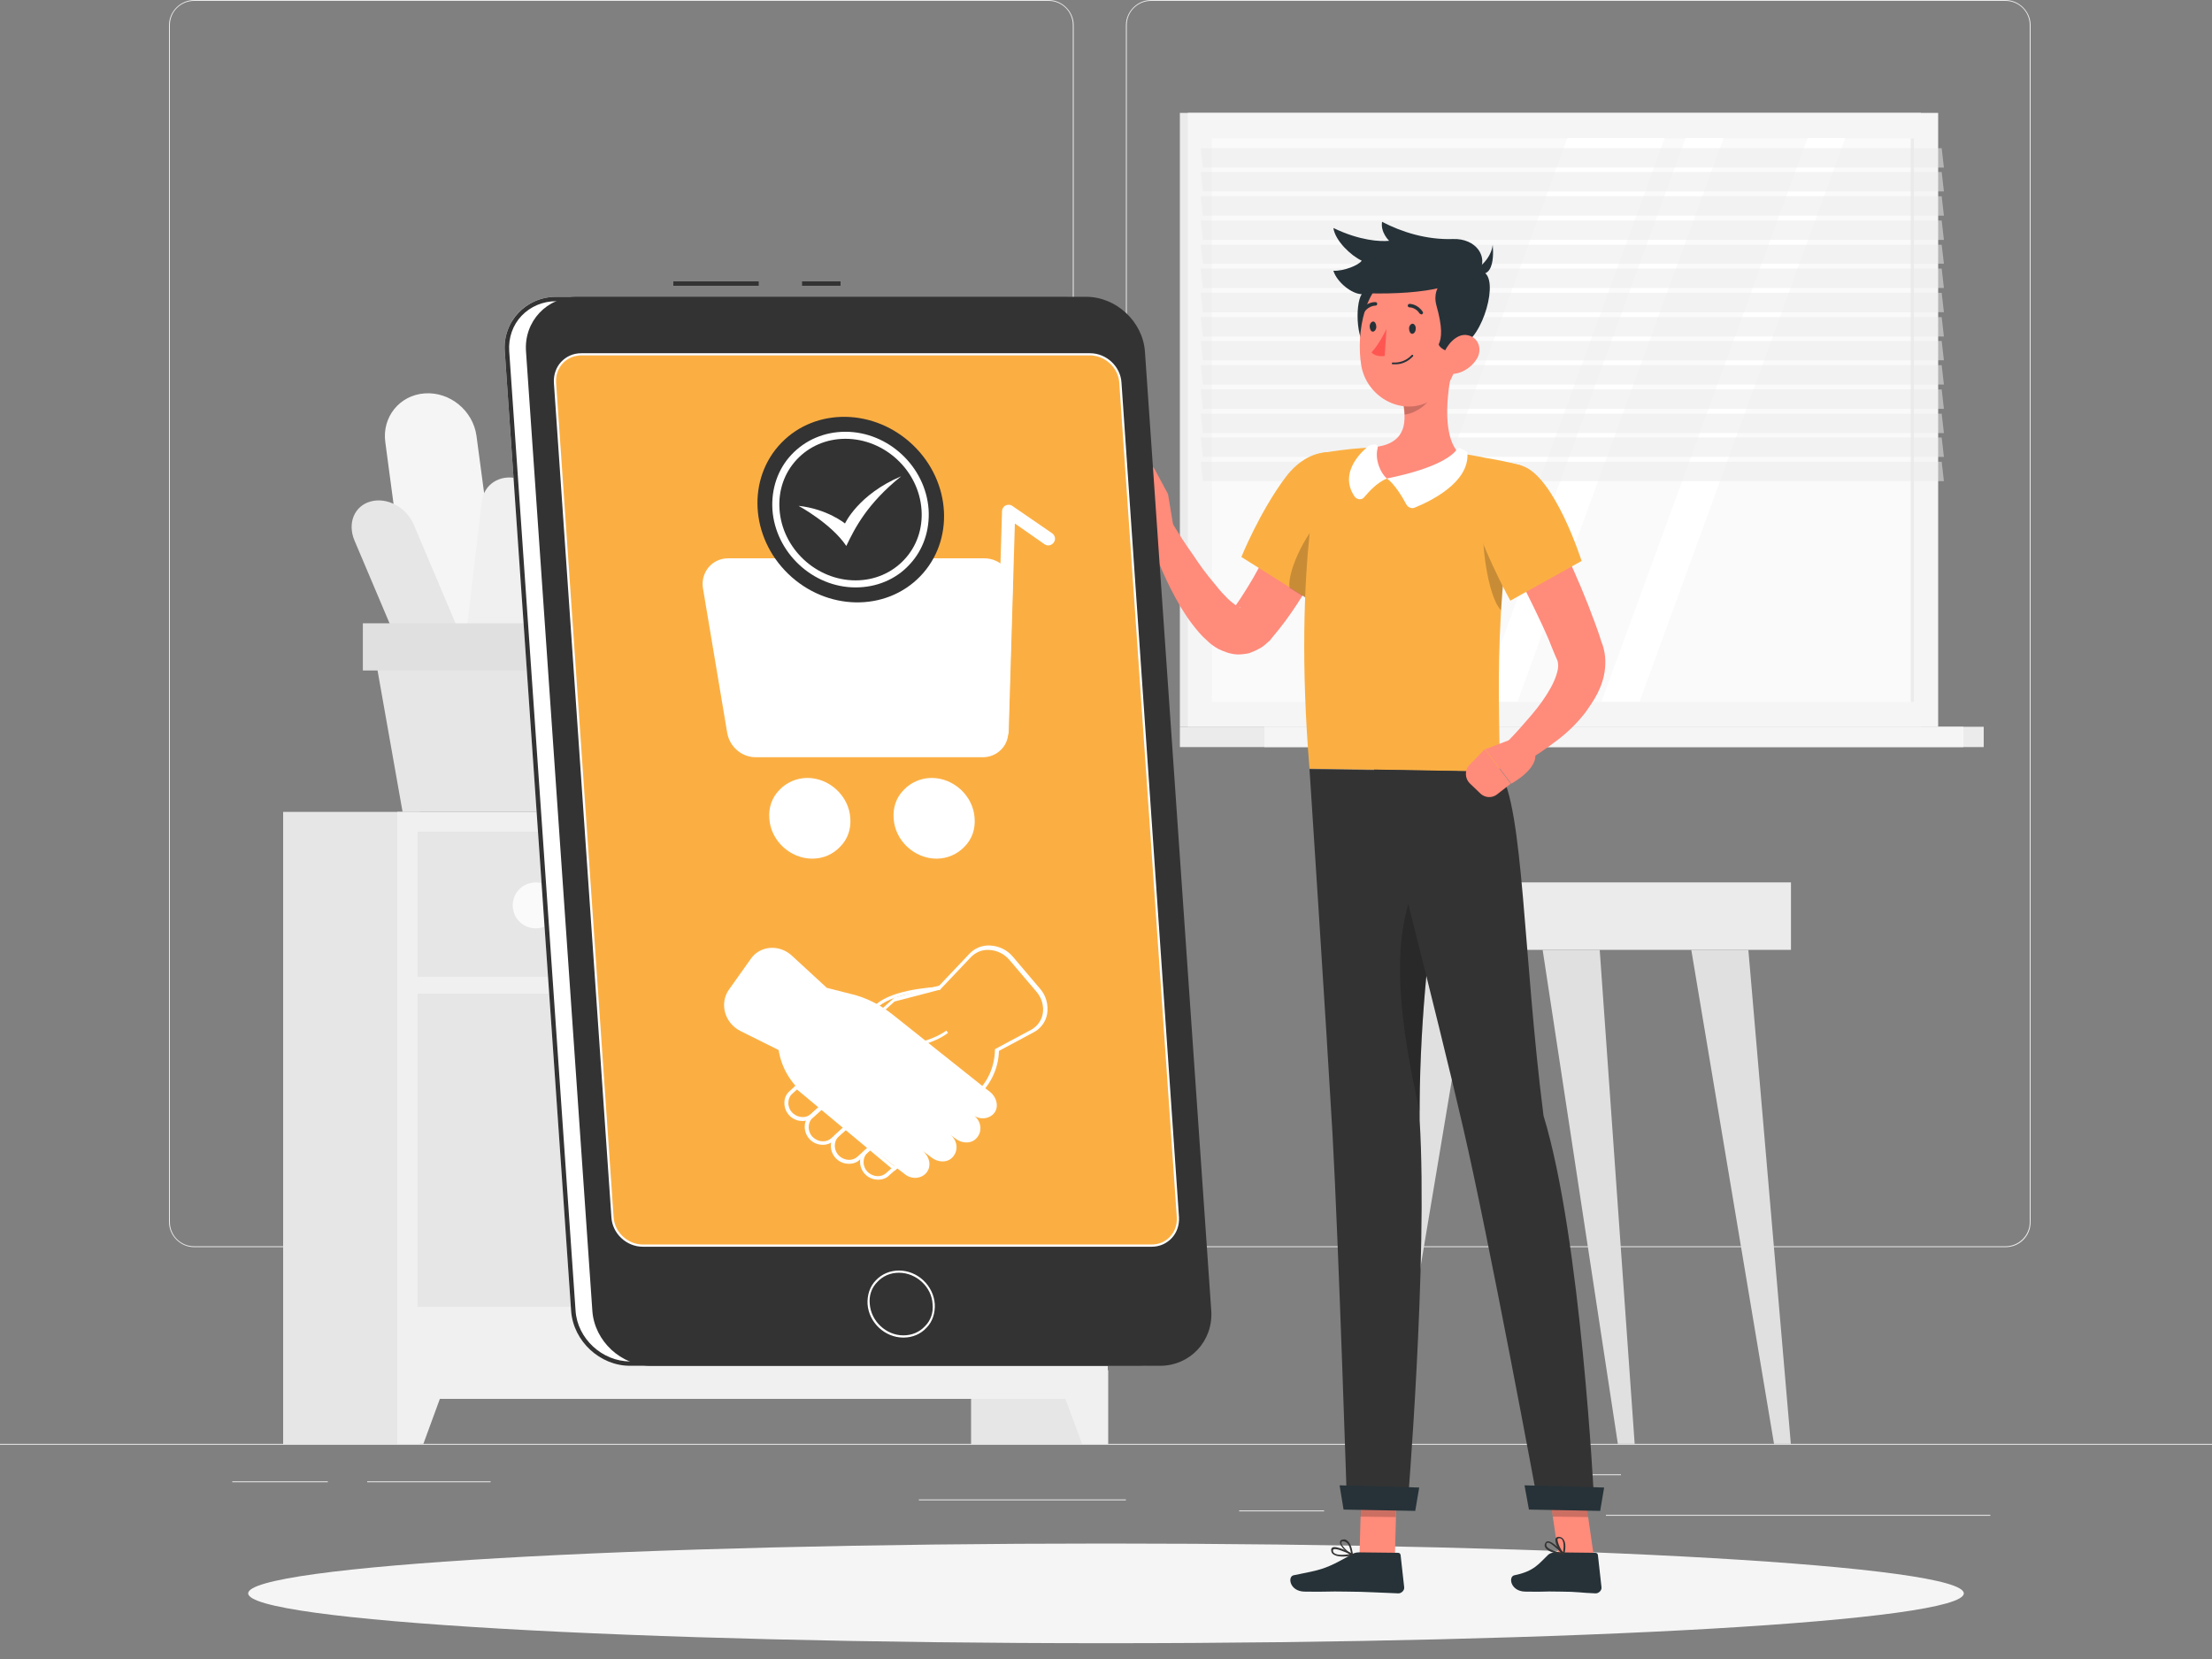 <svg width="100" height="75" viewBox="0 0 100 75" fill="none" xmlns="http://www.w3.org/2000/svg">
<rect x="0" y="0" width="100" height="75" fill="#808080" stroke="none"/>
<g clip-path="url(#clip0_1673_8729)">
<path d="M100 65.274H0V65.314H100V65.274Z" fill="#EBEBEB"/>
<path d="M89.98 68.484H72.6V68.524H89.98V68.484Z" fill="#EBEBEB"/>
<path d="M73.28 66.65H71.54V66.69H73.28V66.65Z" fill="#EBEBEB"/>
<path d="M59.86 68.285H56.02V68.325H59.86V68.285Z" fill="#EBEBEB"/>
<path d="M14.82 66.969H10.5V67.009H14.82V66.969Z" fill="#EBEBEB"/>
<path d="M22.18 66.969H16.6V67.009H22.18V66.969Z" fill="#EBEBEB"/>
<path d="M50.9 67.786H41.54V67.826H50.9V67.786Z" fill="#EBEBEB"/>
<path d="M47.4 56.382H8.78C8.16 56.382 7.64 55.864 7.64 55.246V1.136C7.64 0.518 8.16 0 8.78 0H47.4C48.02 0 48.54 0.518 48.54 1.136V55.246C48.54 55.884 48.04 56.382 47.4 56.382ZM8.78 0.04C8.18 0.04 7.68 0.518 7.68 1.136V55.246C7.68 55.844 8.16 56.342 8.78 56.342H47.4C48 56.342 48.5 55.864 48.5 55.246V1.136C48.5 0.538 48.02 0.04 47.4 0.04H8.78Z" fill="#EBEBEB"/>
<path d="M90.66 56.382H52.04C51.42 56.382 50.9 55.864 50.9 55.246V1.136C50.9 0.518 51.42 0 52.04 0H90.66C91.28 0 91.8 0.518 91.8 1.136V55.246C91.8 55.884 91.3 56.382 90.66 56.382ZM52.04 0.04C51.44 0.04 50.94 0.518 50.94 1.136V55.246C50.94 55.844 51.42 56.342 52.04 56.342H90.66C91.26 56.342 91.76 55.864 91.76 55.246V1.136C91.76 0.538 91.28 0.04 90.66 0.04H52.04Z" fill="#EBEBEB"/>
<path d="M50.08 36.704H43.9V65.294H50.08V36.704Z" fill="#E6E6E6"/>
<path d="M48.92 65.274H50.1V61.944H47.68L48.92 65.274Z" fill="#F0F0F0"/>
<path d="M18.98 36.704H12.8V65.294H18.98V36.704Z" fill="#E6E6E6"/>
<path d="M50.08 36.704H17.96V63.24H50.08V36.704Z" fill="#F0F0F0"/>
<path d="M49.18 37.601H18.88V44.16H49.18V37.601Z" fill="#E6E6E6"/>
<path d="M49.18 44.918H34.42V59.073H49.18V44.918Z" fill="#E6E6E6"/>
<path d="M33.64 44.918H18.88V59.073H33.64V44.918Z" fill="#E6E6E6"/>
<path d="M30.34 47.41C30.34 47.988 30.8 48.447 31.38 48.447C31.96 48.447 32.42 47.988 32.42 47.41C32.42 46.832 31.96 46.373 31.38 46.373C30.8 46.373 30.34 46.852 30.34 47.41Z" fill="#FAFAFA"/>
<path d="M35.64 47.41C35.64 47.988 36.1 48.447 36.68 48.447C37.26 48.447 37.72 47.988 37.72 47.41C37.72 46.832 37.26 46.373 36.68 46.373C36.1 46.373 35.64 46.852 35.64 47.41Z" fill="#FAFAFA"/>
<path d="M19.14 65.274H17.96V61.944H20.36L19.14 65.274Z" fill="#F0F0F0"/>
<path d="M43.06 40.931C43.06 41.509 43.52 41.968 44.1 41.968C44.68 41.968 45.14 41.509 45.14 40.931C45.14 40.353 44.68 39.894 44.1 39.894C43.52 39.894 43.06 40.353 43.06 40.931Z" fill="#FAFAFA"/>
<path d="M23.18 40.931C23.18 41.509 23.64 41.968 24.22 41.968C24.8 41.968 25.26 41.509 25.26 40.931C25.26 40.353 24.8 39.894 24.22 39.894C23.64 39.894 23.18 40.353 23.18 40.931Z" fill="#FAFAFA"/>
<path d="M86.84 5.104H53.34V32.856H86.84V5.104Z" fill="#EBEBEB"/>
<path d="M87.62 5.104H53.7V32.856H87.62V5.104Z" fill="#F5F5F5"/>
<path d="M89.68 32.856H53.34V33.774H89.68V32.856Z" fill="#EBEBEB"/>
<path d="M88.76 32.856H57.16V33.774H88.76V32.856Z" fill="#F5F5F5"/>
<path d="M86.526 31.731V6.251L54.786 6.251V31.731L86.526 31.731Z" fill="#FAFAFA"/>
<path d="M61.56 31.72L70.86 6.24H75.26L65.94 31.72H61.56Z" fill="white"/>
<path d="M66.9 31.72L76.2 6.24H77.92L68.6 31.72H66.9Z" fill="white"/>
<path d="M72.4 31.72L81.72 6.24H83.42L74.12 31.72H72.4Z" fill="white"/>
<path d="M86.523 31.734V6.254H86.383V31.734H86.523Z" fill="#EBEBEB"/>
<path opacity="0.5" d="M87.88 7.576H54.38L54.28 6.699H87.78L87.88 7.576Z" fill="#EBEBEB"/>
<path opacity="0.5" d="M87.88 8.653H54.38L54.28 7.775H87.78L87.88 8.653Z" fill="#EBEBEB"/>
<path opacity="0.5" d="M87.88 9.749H54.38L54.28 8.872H87.78L87.88 9.749Z" fill="#EBEBEB"/>
<path opacity="0.5" d="M87.88 10.846H54.38L54.28 9.969H87.78L87.88 10.846Z" fill="#EBEBEB"/>
<path opacity="0.5" d="M87.88 11.923H54.38L54.28 11.065H87.78L87.88 11.923Z" fill="#EBEBEB"/>
<path opacity="0.5" d="M87.88 13.019H54.38L54.28 12.142H87.78L87.88 13.019Z" fill="#EBEBEB"/>
<path opacity="0.5" d="M87.88 14.116H54.38L54.28 13.238H87.78L87.88 14.116Z" fill="#EBEBEB"/>
<path opacity="0.5" d="M87.88 15.212H54.38L54.28 14.335H87.78L87.88 15.212Z" fill="#EBEBEB"/>
<path opacity="0.5" d="M87.88 16.289H54.38L54.28 15.412H87.78L87.88 16.289Z" fill="#EBEBEB"/>
<path opacity="0.5" d="M87.88 17.385H54.38L54.28 16.508H87.78L87.88 17.385Z" fill="#EBEBEB"/>
<path opacity="0.5" d="M87.88 18.482H54.38L54.28 17.605H87.78L87.88 18.482Z" fill="#EBEBEB"/>
<path opacity="0.5" d="M87.88 19.578H54.38L54.28 18.701H87.78L87.88 19.578Z" fill="#EBEBEB"/>
<path opacity="0.5" d="M87.88 20.655H54.38L54.28 19.778H87.78L87.88 20.655Z" fill="#EBEBEB"/>
<path opacity="0.5" d="M87.88 21.751H54.38L54.28 20.874H87.78L87.88 21.751Z" fill="#EBEBEB"/>
<path d="M62.106 42.941H80.966V39.891H62.106V42.941Z" fill="#EBEBEB"/>
<path d="M62.1 65.274L64.02 42.945H66.62L62.88 65.274H62.1Z" fill="#E0E0E0"/>
<path d="M80.96 65.274L79.04 42.945H76.46L80.2 65.274H80.96Z" fill="#E0E0E0"/>
<path d="M73.9 65.274L72.32 42.945H69.74L73.14 65.274H73.9Z" fill="#E0E0E0"/>
<path d="M21.1 31.959C22.24 31.88 23.04 30.883 22.88 29.746L21.54 19.698C21.38 18.561 20.34 17.704 19.2 17.784C18.06 17.864 17.26 18.861 17.42 19.997L18.76 30.045C18.92 31.182 19.96 32.039 21.1 31.959Z" fill="#F5F5F5"/>
<path d="M22.26 31.222C23.06 31.421 23.78 30.963 23.88 30.185L24.68 23.387C24.78 22.609 24.2 21.831 23.4 21.632C22.6 21.433 21.88 21.891 21.78 22.669L20.98 29.467C20.9 30.225 21.46 31.022 22.26 31.222Z" fill="#F0F0F0"/>
<path d="M20.84 32.258C20.1 32.458 19.24 31.999 18.9 31.222L16.02 24.423C15.7 23.646 16.02 22.868 16.76 22.669C17.5 22.469 18.36 22.928 18.7 23.705L21.58 30.504C21.9 31.262 21.58 32.039 20.84 32.258Z" fill="#E6E6E6"/>
<path d="M18.2 36.704H24.48L25.78 29.248H16.88L18.2 36.704Z" fill="#E6E6E6"/>
<path d="M16.404 30.311H26.264V28.178H16.404V30.311Z" fill="#E0E0E0"/>
<path d="M50 74.286C71.418 74.286 88.78 73.277 88.78 72.033C88.78 70.788 71.418 69.78 50 69.78C28.582 69.78 11.22 70.788 11.22 72.033C11.22 73.277 28.582 74.286 50 74.286Z" fill="#F5F5F5"/>
<path d="M63.06 70.398L61.46 70.358L61.56 66.65L63.16 66.67L63.06 70.398Z" fill="#FF8B7B"/>
<path d="M61.44 70.179L63.2 70.199C63.26 70.199 63.32 70.239 63.32 70.318L63.48 71.754C63.5 71.893 63.36 72.033 63.22 72.033C62.58 72.013 61.68 71.953 60.88 71.953C59.96 71.933 60.04 71.973 58.96 71.953C58.3 71.933 58.2 71.275 58.48 71.215C59.76 70.956 59.9 70.956 61.06 70.298C61.16 70.219 61.3 70.179 61.44 70.179Z" fill="#263238"/>
<path d="M61.04 22.649C60.82 23.227 60.58 23.725 60.34 24.264C60.08 24.782 59.82 25.3 59.54 25.819C58.96 26.835 58.34 27.852 57.54 28.789L57.46 28.889C57.42 28.949 57.38 28.989 57.32 29.029C57.22 29.128 57.1 29.228 56.96 29.308C56.82 29.387 56.64 29.467 56.48 29.527C56.3 29.567 56.12 29.587 55.94 29.587C55.58 29.567 55.32 29.447 55.1 29.348C54.88 29.228 54.72 29.108 54.58 28.969C54.28 28.709 54.08 28.45 53.88 28.191C53.68 27.932 53.52 27.673 53.36 27.414C52.74 26.357 52.3 25.3 51.92 24.184L53.02 23.685C53.3 24.144 53.6 24.622 53.92 25.061C54.22 25.52 54.54 25.958 54.88 26.357C55.04 26.556 55.2 26.756 55.38 26.935C55.54 27.115 55.72 27.254 55.88 27.374C55.96 27.433 56.02 27.453 56.06 27.473C56.1 27.493 56.1 27.473 56.04 27.453C55.98 27.433 55.86 27.473 55.82 27.493C55.8 27.513 55.78 27.513 55.78 27.513C55.78 27.513 55.78 27.513 55.78 27.493L55.82 27.433C56.12 27.015 56.4 26.556 56.66 26.118C56.92 25.659 57.18 25.181 57.42 24.702C57.66 24.224 57.9 23.725 58.14 23.227C58.38 22.728 58.6 22.23 58.8 21.752L61.04 22.649Z" fill="#FF8B7B"/>
<path d="M61.66 21.691C62.14 23.167 59.26 27.154 59.26 27.154L56.12 25.18C56.12 25.18 56.94 23.147 58.12 21.572C59.3 19.997 61.14 20.096 61.66 21.691Z" fill="#FBAF43"/>
<path opacity="0.2" d="M59.86 23.426C59.24 23.705 58.16 25.779 58.3 26.576L59.26 27.174C59.26 27.174 60.38 25.639 61.1 24.104C60.68 23.665 60.18 23.286 59.86 23.426Z" fill="black"/>
<path d="M53.1 24.124L52.8 22.31L51.08 22.908C51.08 22.908 51.12 24.323 52.28 24.582L53.1 24.124Z" fill="#FF8B7B"/>
<path d="M51.64 21.113L50.98 21.651C50.88 21.751 50.82 21.891 50.86 22.03L51.08 22.927L52.8 22.329L52.2 21.213C52.1 21.014 51.82 20.954 51.64 21.113Z" fill="#FF8B7B"/>
<path opacity="0.2" d="M61.56 66.65L61.5 68.564L63.1 68.584L63.16 66.67L61.56 66.65Z" fill="black"/>
<path d="M68.8 21.053C67.3 27.134 67.9 33.594 67.78 34.89L59.2 34.75C58.42 25.36 59.8 20.475 59.8 20.475C59.8 20.475 60.34 20.376 61.1 20.296C61.34 20.276 61.58 20.256 61.84 20.236C61.98 20.236 62.14 20.216 62.28 20.216C63.24 20.196 64.84 20.356 65.94 20.495C66.16 20.515 66.4 20.555 66.62 20.595C66.82 20.635 67.04 20.675 67.24 20.715C68.12 20.854 68.8 21.053 68.8 21.053Z" fill="#FBAF43"/>
<path opacity="0.2" d="M67.08 23.666C66.94 24.244 67.22 26.935 67.86 27.593C67.92 26.736 67.98 25.839 68.1 24.922L67.08 23.666Z" fill="black"/>
<path d="M65.72 16.368C65.44 17.524 65.14 19.638 65.94 20.475C65.28 21.053 64.42 21.731 63.02 21.671C61.62 21.612 61.9 20.675 62.28 20.196C63.6 19.977 63.6 19.02 63.4 18.083L65.72 16.368Z" fill="#FF8B7B"/>
<path d="M65.86 20.316C65.72 20.535 65.08 21.153 62.7 21.631C63.04 21.871 63.4 22.469 63.58 22.808C63.66 22.947 63.82 23.007 63.96 22.947C64.64 22.668 66.42 21.831 66.34 20.495C66.34 20.455 66.32 20.415 66.28 20.395C66.18 20.336 66.06 20.296 65.98 20.256C65.94 20.256 65.9 20.276 65.86 20.316Z" fill="white"/>
<path d="M61.68 22.469C61.9 22.21 62.26 21.811 62.7 21.631C62.42 21.412 62.14 20.774 62.28 20.256C62.3 20.176 62.24 20.076 62.14 20.096C62.04 20.096 61.96 20.116 61.92 20.136C61.9 20.136 61.88 20.156 61.88 20.156C61.7 20.296 60.46 21.312 61.24 22.449C61.36 22.608 61.58 22.608 61.68 22.469Z" fill="white"/>
<path opacity="0.2" d="M64.78 17.066L63.42 18.083C63.46 18.302 63.5 18.521 63.5 18.741C64 18.701 64.72 18.202 64.78 17.684C64.82 17.445 64.82 17.206 64.78 17.066Z" fill="black"/>
<path d="M61.98 15.83C61.3 15.691 61.24 13.777 61.56 13.298C61.12 13.298 60.44 12.76 60.28 12.241C60.76 12.261 61.44 11.982 61.56 11.783C61.08 11.563 60.36 10.886 60.28 10.307C61.48 10.886 62.4 10.925 62.8 10.886C62.8 10.886 62.4 10.507 62.48 10.028C63.36 10.487 64.48 10.846 65.68 10.806C66.74 10.766 67.28 11.623 66.88 12.261C67.84 12.241 67.18 14.933 66.26 15.511C65.4 15.97 63.84 16.209 61.98 15.83Z" fill="#263238"/>
<path d="M66.12 14.614C65.92 16.189 65.88 17.126 65.02 17.863C63.74 19 61.82 18.123 61.54 16.528C61.3 15.072 61.66 12.759 63.26 12.241C64.84 11.743 66.32 13.039 66.12 14.614Z" fill="#FF8B7B"/>
<path d="M65.66 12.421C65.66 12.421 64.66 12.8 64.94 13.816C65.22 14.813 65.18 15.272 65.04 15.571C65.14 15.89 65.96 16.029 65.96 16.029C65.96 16.029 66.66 14.574 66.76 13.757C66.86 12.919 65.66 12.421 65.66 12.421Z" fill="#263238"/>
<path d="M66.46 12.181C66.86 12.261 67.44 11.603 67.48 11.065C67.48 11.065 67.72 12.999 66.46 12.181Z" fill="#263238"/>
<path d="M66.34 12.042C66.54 12.899 64.46 13.338 61.76 13.258C61.76 13.258 61.74 12.222 62.56 11.823C63.38 11.424 66.08 10.946 66.34 12.042Z" fill="#263238"/>
<path d="M66.76 16.229C66.54 16.587 66.16 16.827 65.82 16.887C65.3 17.006 65.06 16.528 65.24 16.049C65.38 15.63 65.84 15.052 66.34 15.152C66.86 15.252 67.02 15.81 66.76 16.229Z" fill="#FF8B7B"/>
<path d="M64.18 50.641C64.12 42.586 65.9 34.87 65.9 34.87L59.2 34.77C59.2 34.77 59.96 46.394 60.24 51.258C60.52 56.322 60.9 68.205 60.9 68.205L63.62 68.245C63.62 68.225 64.56 56.98 64.18 50.641Z" fill="#333333"/>
<path opacity="0.2" d="M64.44 39.276C62.54 41.888 63.4 46.772 64.18 50.241C64.18 45.935 64.68 41.768 65.16 38.837L64.44 39.276Z" fill="black"/>
<path d="M60.74 68.245L63.98 68.304L64.16 67.248L60.56 67.148L60.74 68.245Z" fill="#263238"/>
<path d="M64 14.873C64 14.993 63.92 15.092 63.84 15.092C63.76 15.092 63.7 14.973 63.7 14.853C63.7 14.733 63.78 14.634 63.86 14.634C63.94 14.634 64.02 14.753 64 14.873Z" fill="#263238"/>
<path d="M62.22 14.773C62.22 14.893 62.14 14.993 62.06 14.993C61.98 14.993 61.92 14.873 61.92 14.754C61.92 14.634 62 14.534 62.08 14.534C62.16 14.534 62.22 14.654 62.22 14.773Z" fill="#263238"/>
<path d="M62.68 14.873C62.68 14.873 62.34 15.591 62 15.93C62.22 16.169 62.6 16.089 62.6 16.089L62.68 14.873Z" fill="#FF5652"/>
<path d="M63.12 16.468C63.62 16.448 63.86 16.109 63.88 16.109C63.9 16.089 63.88 16.069 63.88 16.049C63.86 16.029 63.84 16.049 63.82 16.049C63.82 16.049 63.52 16.428 62.96 16.388C62.94 16.388 62.92 16.408 62.92 16.428C62.92 16.448 62.94 16.468 62.96 16.468C63.02 16.468 63.06 16.468 63.12 16.468Z" fill="#263238"/>
<path d="M64.26 14.215C64.28 14.215 64.28 14.215 64.3 14.195C64.34 14.175 64.34 14.136 64.32 14.096C64.08 13.737 63.74 13.737 63.72 13.737C63.68 13.737 63.64 13.777 63.64 13.817C63.64 13.856 63.68 13.896 63.72 13.896C63.74 13.896 64 13.896 64.18 14.175C64.22 14.195 64.24 14.215 64.26 14.215Z" fill="#263238"/>
<path d="M61.64 14.116C61.66 14.116 61.68 14.116 61.7 14.076C61.9 13.816 62.18 13.816 62.18 13.816C62.22 13.816 62.26 13.796 62.26 13.737C62.26 13.697 62.24 13.657 62.18 13.657C62.16 13.657 61.82 13.637 61.56 13.976C61.54 14.016 61.54 14.056 61.58 14.076C61.6 14.116 61.62 14.116 61.64 14.116Z" fill="#263238"/>
<path d="M61.14 70.318C61.16 70.318 61.16 70.298 61.16 70.278C61.16 70.258 61.16 70.238 61.14 70.238C61.06 70.198 60.42 69.859 60.24 69.959C60.2 69.979 60.18 70.019 60.18 70.059C60.18 70.139 60.2 70.198 60.24 70.238C60.42 70.418 60.88 70.378 61.14 70.318ZM60.3 70.039C60.42 69.999 60.76 70.139 61.02 70.258C60.66 70.318 60.4 70.298 60.3 70.198C60.26 70.159 60.26 70.119 60.26 70.079C60.26 70.079 60.26 70.059 60.3 70.039C60.28 70.039 60.28 70.039 60.3 70.039Z" fill="#333333"/>
<path d="M61.14 70.318C61.16 70.298 61.16 70.298 61.16 70.278C61.16 70.258 61.12 69.82 60.92 69.66C60.86 69.6 60.78 69.58 60.72 69.6C60.62 69.6 60.58 69.66 60.58 69.7C60.54 69.879 60.92 70.238 61.12 70.318H61.14ZM60.68 69.68C60.68 69.68 60.7 69.68 60.72 69.68C60.78 69.68 60.82 69.7 60.88 69.74C61.02 69.859 61.06 70.119 61.08 70.238C60.88 70.119 60.62 69.84 60.64 69.74C60.66 69.7 60.66 69.68 60.68 69.68Z" fill="#333333"/>
<path d="M72.06 70.398L70.46 70.358L69.92 66.65L71.52 66.67L72.06 70.398Z" fill="#FF8B7B"/>
<path d="M70.36 70.179L72.12 70.199C72.18 70.199 72.24 70.239 72.24 70.318L72.4 71.754C72.42 71.893 72.28 72.033 72.14 72.033C71.5 72.013 71.32 71.953 70.52 71.953C69.6 71.933 70.02 71.973 68.94 71.953C68.28 71.933 68.18 71.275 68.46 71.215C69.36 71.036 69.58 70.677 69.98 70.298C70.08 70.199 70.24 70.179 70.36 70.179Z" fill="#263238"/>
<path opacity="0.2" d="M69.92 66.65L70.2 68.564L71.8 68.584L71.52 66.67L69.92 66.65Z" fill="black"/>
<path d="M69.78 50.441C68.86 43.243 68.88 36.505 67.8 34.89L62.12 34.79C62.12 34.79 65.04 46.154 66.14 50.959C67.3 55.943 69.48 67.706 69.48 67.706L72.06 67.746C72.06 67.746 71.48 56.003 69.78 50.441Z" fill="#333333"/>
<path d="M69.12 68.245L72.34 68.304L72.52 67.248L68.92 67.148L69.12 68.245Z" fill="#263238"/>
<path d="M70.68 70.298C70.7 70.298 70.7 70.298 70.72 70.278C70.72 70.258 70.72 70.239 70.72 70.239C70.66 70.179 70.18 69.641 69.96 69.68C69.92 69.68 69.88 69.72 69.86 69.76C69.82 69.82 69.82 69.9 69.86 69.959C69.96 70.159 70.42 70.258 70.68 70.298ZM69.98 69.74C70.1 69.74 70.38 69.999 70.58 70.199C70.22 70.119 69.98 70.019 69.92 69.9C69.9 69.86 69.9 69.82 69.92 69.76C69.94 69.76 69.94 69.76 69.98 69.74Z" fill="#333333"/>
<path d="M70.68 70.298C70.7 70.298 70.7 70.298 70.68 70.298C70.7 70.298 70.72 70.278 70.72 70.278C70.72 70.259 70.84 69.84 70.7 69.621C70.66 69.541 70.6 69.501 70.52 69.481C70.42 69.461 70.38 69.501 70.34 69.521C70.24 69.68 70.48 70.139 70.64 70.298C70.66 70.298 70.68 70.298 70.68 70.298ZM70.48 69.541C70.5 69.541 70.5 69.541 70.52 69.541C70.58 69.561 70.62 69.581 70.64 69.641C70.72 69.8 70.68 70.059 70.66 70.179C70.52 69.999 70.38 69.66 70.42 69.561C70.44 69.561 70.44 69.541 70.48 69.541Z" fill="#333333"/>
<path d="M69.241 21.99C69.801 22.987 70.301 23.984 70.781 25.001C71.261 26.017 71.701 27.054 72.101 28.151C72.201 28.43 72.301 28.689 72.381 28.968L72.461 29.188C72.501 29.307 72.521 29.427 72.541 29.526C72.581 29.766 72.581 29.985 72.561 30.204C72.521 30.643 72.381 31.022 72.221 31.341C72.061 31.66 71.861 31.939 71.681 32.198C71.281 32.716 70.841 33.135 70.361 33.494C70.121 33.673 69.881 33.853 69.641 34.012C69.401 34.172 69.161 34.331 68.881 34.471L68.181 33.494C68.361 33.315 68.541 33.115 68.721 32.916C68.901 32.716 69.061 32.517 69.241 32.318C69.581 31.919 69.881 31.5 70.101 31.102C70.321 30.703 70.461 30.284 70.441 30.045C70.441 29.985 70.421 29.945 70.421 29.905C70.421 29.885 70.401 29.865 70.401 29.846L70.321 29.666C70.221 29.427 70.121 29.188 70.021 28.928C69.601 27.951 69.101 26.974 68.621 25.998C68.141 25.021 67.621 24.044 67.121 23.087L69.241 21.99Z" fill="#FF8B7B"/>
<path d="M68.8 21.053C70.281 21.512 71.501 25.36 71.501 25.36L68.28 27.154C68.28 27.154 67.38 25.539 66.68 23.645C65.92 21.632 67.001 20.495 68.8 21.053Z" fill="#FBAF43"/>
<path d="M68.661 33.295L67.141 33.873L68.321 35.428C68.321 35.428 69.621 34.73 69.381 33.993L68.661 33.295Z" fill="#FF8B7B"/>
<path d="M66.44 35.408L66.94 35.887C67.14 36.066 67.44 36.086 67.66 35.927L68.3 35.428L67.12 33.873L66.4 34.611C66.22 34.83 66.22 35.189 66.44 35.408Z" fill="#FF8B7B"/>
<path d="M51.48 61.745H28.48C27.12 61.745 25.92 60.629 25.82 59.273L22.82 15.89C22.72 14.534 23.76 13.418 25.14 13.418H48.14C49.5 13.418 50.7 14.534 50.8 15.89L53.8 59.273C53.88 60.629 52.84 61.745 51.48 61.745Z" fill="white"/>
<path d="M48.14 13.617C49.4 13.617 50.52 14.654 50.6 15.91L53.6 59.293C53.64 59.891 53.44 60.469 53.04 60.888C52.64 61.306 52.08 61.546 51.48 61.546H28.48C27.22 61.546 26.1 60.509 26.02 59.253L23.02 15.87C22.98 15.272 23.18 14.694 23.58 14.275C23.98 13.856 24.54 13.617 25.14 13.617H48.14ZM48.14 13.418H25.14C23.78 13.418 22.72 14.534 22.82 15.89L25.82 59.273C25.92 60.629 27.12 61.745 28.48 61.745H51.48C52.84 61.745 53.9 60.629 53.8 59.273L50.8 15.89C50.7 14.534 49.5 13.418 48.14 13.418Z" fill="#333333"/>
<path d="M52.44 61.745H29.44C28.08 61.745 26.88 60.629 26.78 59.273L23.78 15.89C23.68 14.534 24.72 13.418 26.1 13.418H49.1C50.46 13.418 51.66 14.534 51.76 15.89L54.76 59.273C54.84 60.629 53.8 61.745 52.44 61.745Z" fill="#333333"/>
<path d="M29.06 56.322C28.34 56.322 27.74 55.744 27.68 55.046L25.08 17.325C25.04 16.607 25.56 16.049 26.28 16.049H49.28C50 16.049 50.6 16.627 50.66 17.325L53.26 55.046C53.3 55.764 52.78 56.322 52.06 56.322H29.06Z" fill="#FBAF43"/>
<path d="M52.06 56.362H29.06C28.32 56.362 27.68 55.764 27.64 55.026L25.04 17.305C25.02 16.946 25.14 16.607 25.36 16.368C25.6 16.109 25.92 15.969 26.28 15.969H49.28C50.02 15.969 50.66 16.567 50.7 17.305L53.3 55.026C53.32 55.385 53.2 55.724 52.98 55.963C52.74 56.222 52.42 56.362 52.06 56.362ZM26.28 16.069C25.96 16.069 25.66 16.189 25.44 16.428C25.22 16.667 25.12 16.966 25.14 17.305L27.74 55.026C27.78 55.704 28.38 56.262 29.06 56.262H52.06C52.38 56.262 52.68 56.142 52.9 55.903C53.12 55.664 53.22 55.365 53.2 55.026L50.6 17.305C50.56 16.627 49.96 16.069 49.28 16.069H26.28Z" fill="white"/>
<path d="M38 12.72H36.26V12.919H38V12.72Z" fill="#333333"/>
<path d="M34.3 12.72H30.44V12.919H34.3V12.72Z" fill="#333333"/>
<path d="M44.44 33.934H34.16C33.68 33.934 33.26 33.575 33.18 33.096L32.08 26.537C31.98 25.998 32.38 25.52 32.92 25.52H44.5C45.04 25.52 45.5 25.998 45.48 26.537L45.28 33.096C45.28 33.575 44.9 33.934 44.44 33.934Z" fill="white"/>
<path d="M44.44 34.232H34.16C33.54 34.232 33 33.774 32.88 33.156L31.78 26.596C31.72 26.258 31.82 25.899 32.04 25.64C32.26 25.38 32.58 25.241 32.92 25.241H44.5C44.84 25.241 45.18 25.38 45.42 25.64C45.66 25.899 45.8 26.218 45.78 26.557L45.58 33.116C45.58 33.734 45.06 34.232 44.44 34.232ZM32.92 25.819C32.74 25.819 32.6 25.879 32.48 26.018C32.38 26.138 32.32 26.317 32.36 26.477L33.46 33.036C33.52 33.355 33.82 33.614 34.14 33.614H44.42C44.74 33.614 44.98 33.375 44.98 33.076L45.18 26.517C45.18 26.337 45.12 26.158 44.98 26.018C44.84 25.879 44.66 25.799 44.48 25.799H32.92V25.819Z" fill="white"/>
<path d="M45.3 33.395C45.28 33.395 45.28 33.395 45.3 33.395C45.12 33.395 45 33.255 45 33.096L45.3 23.107C45.3 23.008 45.36 22.908 45.46 22.848C45.56 22.808 45.68 22.808 45.76 22.868L47.56 24.104C47.7 24.204 47.74 24.383 47.64 24.523C47.54 24.662 47.36 24.702 47.22 24.603L45.88 23.666L45.6 33.096C45.58 33.275 45.46 33.395 45.3 33.395Z" fill="white"/>
<path d="M37.867 38.207C38.496 37.557 38.44 36.485 37.74 35.812C37.041 35.139 35.965 35.119 35.335 35.769C34.706 36.418 34.763 37.49 35.462 38.163C36.161 38.837 37.237 38.856 37.867 38.207Z" fill="white"/>
<path d="M36.72 38.818C35.72 38.818 34.84 38.001 34.78 37.004C34.74 36.505 34.9 36.047 35.24 35.708C35.56 35.369 36.02 35.169 36.5 35.169C37.5 35.169 38.38 35.987 38.44 36.984C38.48 37.482 38.32 37.941 37.98 38.28C37.66 38.619 37.22 38.818 36.72 38.818ZM36.5 35.429C36.08 35.429 35.7 35.588 35.42 35.887C35.14 36.186 35 36.565 35.04 36.984C35.1 37.861 35.86 38.559 36.72 38.559C37.14 38.559 37.52 38.399 37.8 38.1C38.08 37.801 38.22 37.422 38.18 37.004C38.12 36.126 37.36 35.429 36.5 35.429Z" fill="white"/>
<path d="M43.484 38.201C44.114 37.552 44.057 36.48 43.358 35.806C42.659 35.133 41.582 35.114 40.953 35.763C40.324 36.413 40.38 37.485 41.079 38.158C41.778 38.831 42.855 38.851 43.484 38.201Z" fill="white"/>
<path d="M42.34 38.818C41.34 38.818 40.46 38.001 40.4 37.004C40.36 36.505 40.52 36.047 40.86 35.708C41.18 35.369 41.64 35.169 42.12 35.169C43.12 35.169 44 35.987 44.06 36.984C44.1 37.482 43.94 37.941 43.6 38.28C43.28 38.619 42.82 38.818 42.34 38.818ZM42.1 35.429C41.68 35.429 41.3 35.588 41.02 35.887C40.74 36.186 40.6 36.565 40.64 36.984C40.7 37.861 41.46 38.559 42.32 38.559C42.74 38.559 43.12 38.399 43.4 38.1C43.68 37.801 43.82 37.422 43.78 37.004C43.74 36.126 42.98 35.429 42.1 35.429Z" fill="white"/>
<path d="M41.597 26.058C43.155 24.451 43.014 21.795 41.282 20.128C39.55 18.46 36.883 18.411 35.325 20.018C33.767 21.626 33.908 24.281 35.64 25.949C37.372 27.617 40.039 27.666 41.597 26.058Z" fill="#333333"/>
<path d="M38.68 26.556C36.74 26.556 35.06 24.981 34.92 23.047C34.86 22.11 35.16 21.213 35.78 20.555C36.4 19.897 37.26 19.519 38.22 19.519C40.16 19.519 41.84 21.094 41.98 23.027C42.04 23.965 41.74 24.862 41.12 25.52C40.5 26.198 39.62 26.556 38.68 26.556ZM38.22 19.837C37.36 19.837 36.58 20.177 36.02 20.775C35.46 21.373 35.18 22.17 35.24 23.027C35.36 24.802 36.9 26.237 38.68 26.237C39.54 26.237 40.32 25.898 40.88 25.3C41.44 24.702 41.72 23.905 41.66 23.047C41.54 21.273 40 19.837 38.22 19.837Z" fill="white"/>
<path d="M36.1 22.868C36.1 22.868 37.58 23.666 38.26 24.682C38.64 23.885 39.2 22.768 40.74 21.532C38.8 22.35 38.2 23.666 38.2 23.666C38.2 23.666 37.4 23.008 36.1 22.868Z" fill="white"/>
<path d="M40.84 60.469C40 60.469 39.28 59.791 39.22 58.954C39.2 58.555 39.32 58.156 39.6 57.877C39.86 57.598 40.24 57.438 40.64 57.438C41.48 57.438 42.2 58.116 42.26 58.954C42.28 59.352 42.16 59.751 41.88 60.03C41.62 60.309 41.26 60.469 40.84 60.469ZM40.64 57.538C40.26 57.538 39.92 57.678 39.66 57.957C39.4 58.216 39.28 58.575 39.32 58.954C39.38 59.731 40.06 60.369 40.84 60.369C41.22 60.369 41.56 60.23 41.82 59.951C42.08 59.691 42.2 59.333 42.16 58.954C42.12 58.176 41.42 57.538 40.64 57.538Z" fill="white"/>
<path d="M40.44 52.933L35.9 49.145L40.44 45.098L42.46 44.559L43.82 43.124C44.06 42.865 44.4 42.725 44.76 42.745C45.16 42.765 45.54 42.944 45.8 43.263L47.02 44.699C47.3 45.018 47.4 45.437 47.34 45.835C47.28 46.194 47.04 46.513 46.72 46.673L45.16 47.51C45.14 48.288 44.8 49.005 44.24 49.524L40.44 52.933ZM36.14 49.145L40.42 52.714L44.12 49.404C44.66 48.906 44.96 48.228 44.98 47.47V47.43L46.62 46.553C46.9 46.394 47.08 46.134 47.14 45.835C47.2 45.496 47.1 45.118 46.86 44.838L45.64 43.403C45.4 43.124 45.08 42.964 44.72 42.944C44.4 42.925 44.12 43.044 43.9 43.263L42.5 44.739L40.44 45.277L36.14 49.145Z" fill="white"/>
<path d="M44.76 49.364L44.5 49.165L40.34 45.855C39.78 45.417 39.16 45.098 38.48 44.938L37.38 44.659L35.8 43.204C35.24 42.685 34.38 42.745 33.96 43.323L32.94 44.759C32.52 45.377 32.76 46.254 33.48 46.613L35.2 47.47C35.32 48.248 35.74 48.966 36.36 49.464L40.58 52.833L40.92 53.093C41.22 53.332 41.68 53.292 41.9 52.993C42.12 52.694 42.02 52.275 41.7 52.016L42.12 52.335C42.38 52.534 42.76 52.574 43 52.375C43.34 52.096 43.32 51.577 42.96 51.298L43.2 51.478C43.46 51.677 43.84 51.717 44.08 51.517C44.42 51.238 44.4 50.72 44.04 50.441L43.98 50.401C44.28 50.64 44.74 50.6 44.96 50.301C45.16 50.022 45.06 49.604 44.76 49.364Z" fill="white"/>
<path d="M38.44 48.387C38.38 48.387 38.3 48.387 38.24 48.367C38 48.327 37.84 48.208 37.76 48.028C37.68 47.829 37.9 47.59 38.24 47.211C38.58 46.852 38.98 46.394 39.26 45.835C39.7 44.938 41.22 44.699 42.5 44.599L42.52 44.739C41.28 44.838 39.82 45.058 39.4 45.895C39.1 46.473 38.68 46.932 38.36 47.311C38.08 47.61 37.86 47.869 37.9 47.988C37.96 48.128 38.1 48.228 38.28 48.268C38.74 48.347 39.44 48.068 39.86 47.65C40.32 47.191 41.16 47.171 41.2 47.171C42.16 47.071 42.78 46.593 42.78 46.593L42.86 46.693C42.84 46.712 42.22 47.211 41.2 47.311C41.18 47.311 40.38 47.331 39.96 47.749C39.56 48.108 38.92 48.387 38.44 48.387Z" fill="white"/>
<path d="M36.28 50.68C36.1 50.68 35.9 50.62 35.74 50.481C35.56 50.321 35.46 50.102 35.46 49.863C35.46 49.643 35.54 49.464 35.7 49.324L36.36 48.726C36.64 48.487 37.08 48.487 37.38 48.746C37.56 48.906 37.66 49.125 37.66 49.364C37.66 49.584 37.58 49.763 37.42 49.903L36.76 50.501C36.64 50.62 36.46 50.68 36.28 50.68ZM36.86 48.706C36.72 48.706 36.58 48.746 36.48 48.846L35.82 49.444C35.7 49.544 35.64 49.703 35.64 49.863C35.64 50.042 35.72 50.222 35.86 50.341C36.1 50.541 36.44 50.561 36.66 50.361L37.32 49.763C37.44 49.663 37.5 49.504 37.5 49.344C37.5 49.165 37.42 48.986 37.28 48.866C37.16 48.766 37 48.706 36.86 48.706Z" fill="white"/>
<path d="M37.2 51.756C37.02 51.756 36.82 51.697 36.66 51.557C36.48 51.398 36.38 51.178 36.38 50.939C36.38 50.72 36.46 50.54 36.62 50.401L37.42 49.683C37.72 49.424 38.18 49.444 38.48 49.743C38.64 49.902 38.72 50.122 38.72 50.341C38.72 50.54 38.62 50.72 38.48 50.859L37.68 51.577C37.54 51.697 37.38 51.756 37.2 51.756ZM37.92 49.683C37.78 49.683 37.66 49.723 37.54 49.822L36.74 50.54C36.62 50.64 36.56 50.799 36.56 50.959C36.56 51.138 36.64 51.318 36.78 51.437C37.02 51.637 37.36 51.657 37.58 51.457L38.38 50.74C38.5 50.64 38.56 50.5 38.56 50.341C38.56 50.161 38.5 50.002 38.36 49.862C38.24 49.743 38.08 49.683 37.92 49.683Z" fill="white"/>
<path d="M38.38 52.614C38.2 52.614 38 52.554 37.84 52.414C37.66 52.255 37.56 52.036 37.56 51.796C37.56 51.577 37.64 51.398 37.8 51.258L38.46 50.66C38.74 50.421 39.18 50.421 39.48 50.68C39.66 50.839 39.76 51.059 39.76 51.298C39.76 51.517 39.68 51.697 39.52 51.836L38.86 52.434C38.74 52.554 38.56 52.614 38.38 52.614ZM38.96 50.64C38.82 50.64 38.68 50.68 38.58 50.779L37.92 51.378C37.8 51.477 37.74 51.637 37.74 51.796C37.74 51.976 37.82 52.155 37.96 52.275C38.2 52.474 38.54 52.494 38.76 52.295L39.42 51.697C39.54 51.597 39.6 51.438 39.6 51.278C39.6 51.099 39.52 50.919 39.38 50.8C39.26 50.7 39.1 50.64 38.96 50.64Z" fill="white"/>
<path d="M39.7 53.331C39.52 53.331 39.32 53.272 39.16 53.132C38.98 52.973 38.88 52.753 38.88 52.514C38.88 52.295 38.96 52.115 39.12 51.976L39.82 51.358C40.08 51.118 40.5 51.118 40.8 51.358C41 51.517 41.1 51.736 41.12 51.976C41.12 52.195 41.04 52.394 40.88 52.534L40.18 53.152C40.06 53.272 39.88 53.331 39.7 53.331ZM40.3 51.358C40.16 51.358 40.04 51.398 39.92 51.497L39.22 52.115C39.1 52.215 39.04 52.374 39.04 52.534C39.04 52.713 39.12 52.893 39.26 53.012C39.5 53.212 39.84 53.232 40.06 53.032L40.76 52.414C40.88 52.315 40.94 52.155 40.94 51.976C40.94 51.796 40.84 51.617 40.68 51.497C40.58 51.398 40.44 51.358 40.3 51.358Z" fill="white"/>
</g>
<defs>
<clipPath id="clip0_1673_8729">
<rect width="100" height="74.286" fill="white"/>
</clipPath>
</defs>
</svg>
